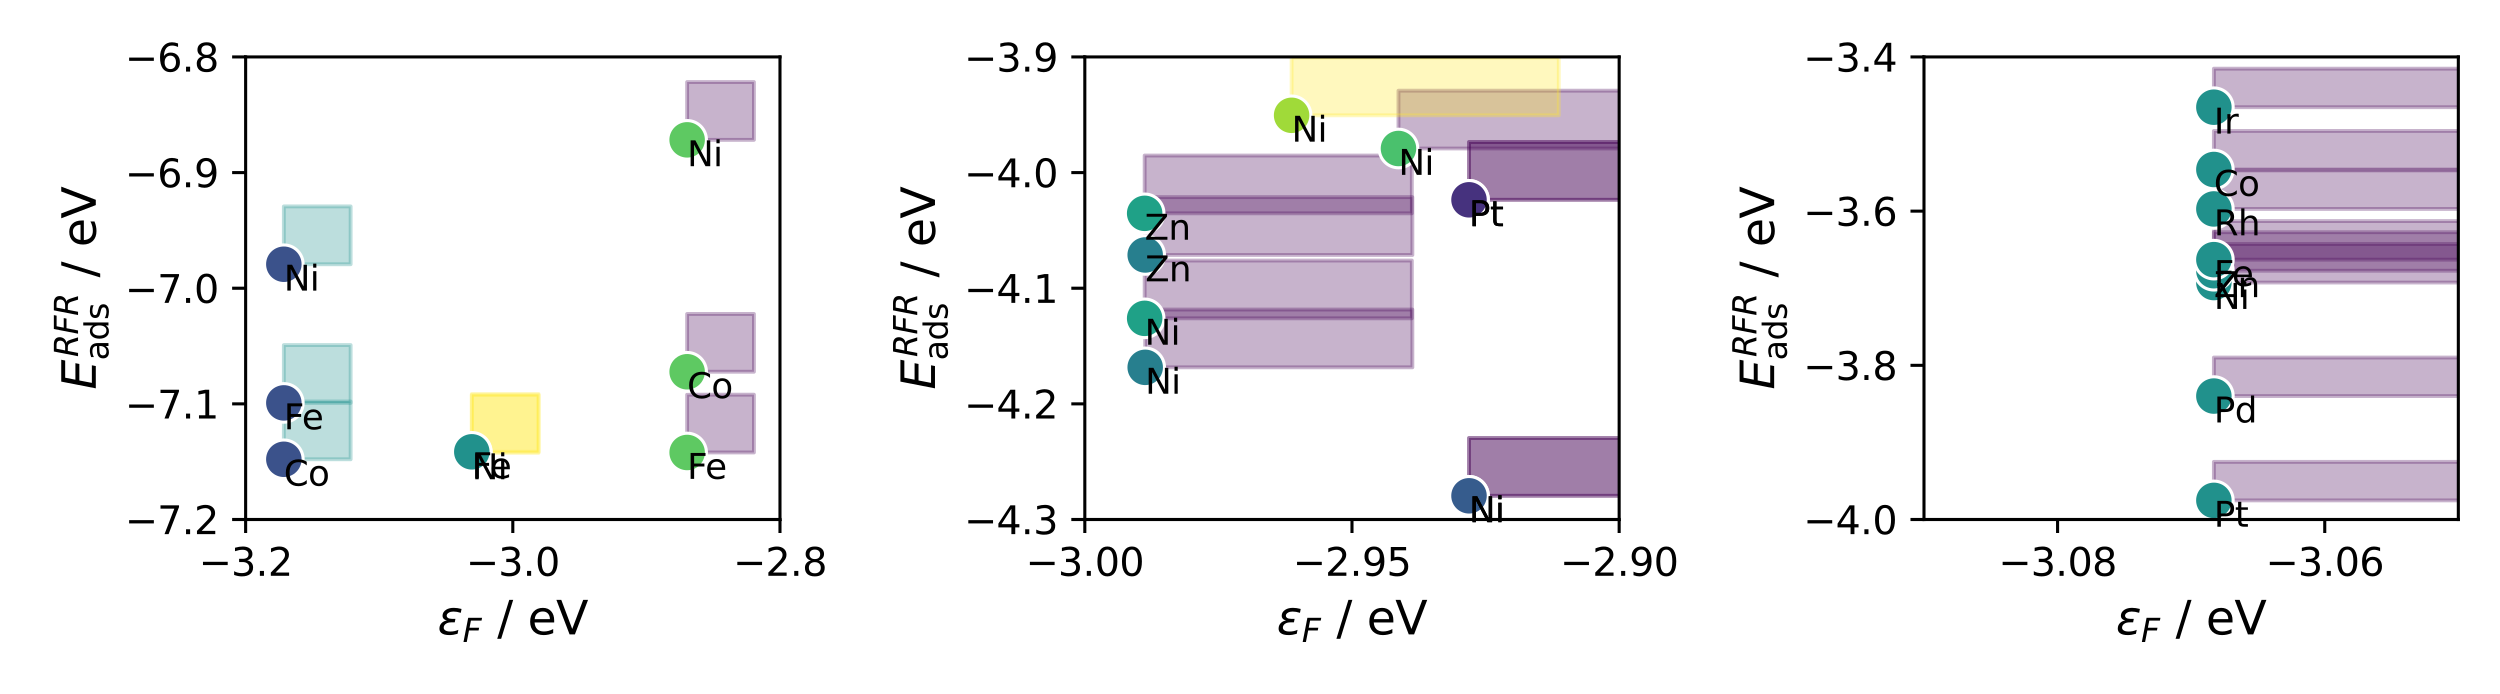 <?xml version="1.0" encoding="utf-8" standalone="no"?>
<!DOCTYPE svg PUBLIC "-//W3C//DTD SVG 1.1//EN"
  "http://www.w3.org/Graphics/SVG/1.1/DTD/svg11.dtd">
<svg xmlns:xlink="http://www.w3.org/1999/xlink" width="648pt" height="180pt" viewBox="0 0 648 180" xmlns="http://www.w3.org/2000/svg" version="1.1">
 <defs>
  <style type="text/css">*{stroke-linejoin: round; stroke-linecap: butt}</style>
 </defs>
 <g id="figure_1">
  <g id="patch_1">
   <path d="M 0 180 
L 648 180 
L 648 0 
L 0 0 
z
" style="fill: #ffffff"/>
  </g>
  <g id="axes_1">
   <g id="patch_2">
    <path d="M 63.668 134.656 
L 202.17 134.656 
L 202.17 14.76 
L 63.668 14.76 
z
" style="fill: #ffffff"/>
   </g>
   <g id="patch_3">
    <path d="M 73.571 119.048 
L 90.884 119.048 
L 90.884 104.061 
L 73.571 104.061 
z
" clip-path="url(#pe211f884f4)" style="fill: #21918c; opacity: 0.3; stroke: #21918c; stroke-linejoin: miter"/>
   </g>
   <g id="patch_4">
    <path d="M 122.289 117.391 
L 139.602 117.391 
L 139.602 102.404 
L 122.289 102.404 
z
" clip-path="url(#pe211f884f4)" style="fill: #fde725; opacity: 0.3; stroke: #fde725; stroke-linejoin: miter"/>
   </g>
   <g id="patch_5">
    <path d="M 178.105 117.285 
L 195.418 117.285 
L 195.418 102.298 
L 178.105 102.298 
z
" clip-path="url(#pe211f884f4)" style="fill: #440154; opacity: 0.3; stroke: #440154; stroke-linejoin: miter"/>
   </g>
   <g id="patch_6">
    <path d="M 122.289 117.112 
L 139.602 117.112 
L 139.602 102.125 
L 122.289 102.125 
z
" clip-path="url(#pe211f884f4)" style="fill: #fde725; opacity: 0.3; stroke: #fde725; stroke-linejoin: miter"/>
   </g>
   <g id="patch_7">
    <path d="M 73.571 104.433 
L 90.884 104.433 
L 90.884 89.446 
L 73.571 89.446 
z
" clip-path="url(#pe211f884f4)" style="fill: #21918c; opacity: 0.3; stroke: #21918c; stroke-linejoin: miter"/>
   </g>
   <g id="patch_8">
    <path d="M 178.105 96.361 
L 195.418 96.361 
L 195.418 81.374 
L 178.105 81.374 
z
" clip-path="url(#pe211f884f4)" style="fill: #440154; opacity: 0.3; stroke: #440154; stroke-linejoin: miter"/>
   </g>
   <g id="patch_9">
    <path d="M 73.571 68.492 
L 90.884 68.492 
L 90.884 53.505 
L 73.571 53.505 
z
" clip-path="url(#pe211f884f4)" style="fill: #21918c; opacity: 0.3; stroke: #21918c; stroke-linejoin: miter"/>
   </g>
   <g id="patch_10">
    <path d="M 178.105 36.249 
L 195.418 36.249 
L 195.418 21.262 
L 178.105 21.262 
z
" clip-path="url(#pe211f884f4)" style="fill: #440154; opacity: 0.3; stroke: #440154; stroke-linejoin: miter"/>
   </g>
   <g id="PathCollection_1">
    <defs>
     <path id="C0_0_ed23c4b788" d="M 0 5 
C 1.326 5 2.598 4.473 3.536 3.536 
C 4.473 2.598 5 1.326 5 -0 
C 5 -1.326 4.473 -2.598 3.536 -3.536 
C 2.598 -4.473 1.326 -5 0 -5 
C -1.326 -5 -2.598 -4.473 -3.536 -3.536 
C -4.473 -2.598 -5 -1.326 -5 0 
C -5 1.326 -4.473 2.598 -3.536 3.536 
C -2.598 4.473 -1.326 5 0 5 
z
"/>
    </defs>
    <g clip-path="url(#pe211f884f4)">
     <use xlink:href="#C0_0_ed23c4b788" x="73.571" y="119.048" style="fill: #3b528b; stroke: #ffffff; stroke-width: 0.8"/>
    </g>
    <g clip-path="url(#pe211f884f4)">
     <use xlink:href="#C0_0_ed23c4b788" x="122.289" y="117.391" style="fill: #21918c; stroke: #ffffff; stroke-width: 0.8"/>
    </g>
    <g clip-path="url(#pe211f884f4)">
     <use xlink:href="#C0_0_ed23c4b788" x="178.105" y="117.285" style="fill: #5ec962; stroke: #ffffff; stroke-width: 0.8"/>
    </g>
    <g clip-path="url(#pe211f884f4)">
     <use xlink:href="#C0_0_ed23c4b788" x="122.289" y="117.112" style="fill: #21918c; stroke: #ffffff; stroke-width: 0.8"/>
    </g>
    <g clip-path="url(#pe211f884f4)">
     <use xlink:href="#C0_0_ed23c4b788" x="73.571" y="104.433" style="fill: #3b528b; stroke: #ffffff; stroke-width: 0.8"/>
    </g>
    <g clip-path="url(#pe211f884f4)">
     <use xlink:href="#C0_0_ed23c4b788" x="178.105" y="96.361" style="fill: #5ec962; stroke: #ffffff; stroke-width: 0.8"/>
    </g>
    <g clip-path="url(#pe211f884f4)">
     <use xlink:href="#C0_0_ed23c4b788" x="73.571" y="68.492" style="fill: #3b528b; stroke: #ffffff; stroke-width: 0.8"/>
    </g>
    <g clip-path="url(#pe211f884f4)">
     <use xlink:href="#C0_0_ed23c4b788" x="178.105" y="36.249" style="fill: #5ec962; stroke: #ffffff; stroke-width: 0.8"/>
    </g>
   </g>
   <g id="matplotlib.axis_1">
    <g id="xtick_1">
     <g id="line2d_1">
      <defs>
       <path id="mb1959a54a0" d="M 0 0 
L 0 3.5 
" style="stroke: #000000; stroke-width: 0.8"/>
      </defs>
      <g>
       <use xlink:href="#mb1959a54a0" x="63.668" y="134.656" style="stroke: #000000; stroke-width: 0.8"/>
      </g>
     </g>
     <g id="text_1">
      <!-- −3.2 -->
      <g transform="translate(51.527 149.254) scale(0.1 -0.1)">
       <defs>
        <path id="DejaVuSans-2212" d="M 678 2272 
L 4684 2272 
L 4684 1741 
L 678 1741 
L 678 2272 
z
" transform="scale(0.016)"/>
        <path id="DejaVuSans-33" d="M 2597 2516 
Q 3050 2419 3304 2112 
Q 3559 1806 3559 1356 
Q 3559 666 3084 287 
Q 2609 -91 1734 -91 
Q 1441 -91 1130 -33 
Q 819 25 488 141 
L 488 750 
Q 750 597 1062 519 
Q 1375 441 1716 441 
Q 2309 441 2620 675 
Q 2931 909 2931 1356 
Q 2931 1769 2642 2001 
Q 2353 2234 1838 2234 
L 1294 2234 
L 1294 2753 
L 1863 2753 
Q 2328 2753 2575 2939 
Q 2822 3125 2822 3475 
Q 2822 3834 2567 4026 
Q 2313 4219 1838 4219 
Q 1578 4219 1281 4162 
Q 984 4106 628 3988 
L 628 4550 
Q 988 4650 1302 4700 
Q 1616 4750 1894 4750 
Q 2613 4750 3031 4423 
Q 3450 4097 3450 3541 
Q 3450 3153 3228 2886 
Q 3006 2619 2597 2516 
z
" transform="scale(0.016)"/>
        <path id="DejaVuSans-2e" d="M 684 794 
L 1344 794 
L 1344 0 
L 684 0 
L 684 794 
z
" transform="scale(0.016)"/>
        <path id="DejaVuSans-32" d="M 1228 531 
L 3431 531 
L 3431 0 
L 469 0 
L 469 531 
Q 828 903 1448 1529 
Q 2069 2156 2228 2338 
Q 2531 2678 2651 2914 
Q 2772 3150 2772 3378 
Q 2772 3750 2511 3984 
Q 2250 4219 1831 4219 
Q 1534 4219 1204 4116 
Q 875 4013 500 3803 
L 500 4441 
Q 881 4594 1212 4672 
Q 1544 4750 1819 4750 
Q 2544 4750 2975 4387 
Q 3406 4025 3406 3419 
Q 3406 3131 3298 2873 
Q 3191 2616 2906 2266 
Q 2828 2175 2409 1742 
Q 1991 1309 1228 531 
z
" transform="scale(0.016)"/>
       </defs>
       <use xlink:href="#DejaVuSans-2212"/>
       <use xlink:href="#DejaVuSans-33" x="83.789"/>
       <use xlink:href="#DejaVuSans-2e" x="147.412"/>
       <use xlink:href="#DejaVuSans-32" x="179.199"/>
      </g>
     </g>
    </g>
    <g id="xtick_2">
     <g id="line2d_2">
      <g>
       <use xlink:href="#mb1959a54a0" x="132.919" y="134.656" style="stroke: #000000; stroke-width: 0.8"/>
      </g>
     </g>
     <g id="text_2">
      <!-- −3.0 -->
      <g transform="translate(120.778 149.254) scale(0.1 -0.1)">
       <defs>
        <path id="DejaVuSans-30" d="M 2034 4250 
Q 1547 4250 1301 3770 
Q 1056 3291 1056 2328 
Q 1056 1369 1301 889 
Q 1547 409 2034 409 
Q 2525 409 2770 889 
Q 3016 1369 3016 2328 
Q 3016 3291 2770 3770 
Q 2525 4250 2034 4250 
z
M 2034 4750 
Q 2819 4750 3233 4129 
Q 3647 3509 3647 2328 
Q 3647 1150 3233 529 
Q 2819 -91 2034 -91 
Q 1250 -91 836 529 
Q 422 1150 422 2328 
Q 422 3509 836 4129 
Q 1250 4750 2034 4750 
z
" transform="scale(0.016)"/>
       </defs>
       <use xlink:href="#DejaVuSans-2212"/>
       <use xlink:href="#DejaVuSans-33" x="83.789"/>
       <use xlink:href="#DejaVuSans-2e" x="147.412"/>
       <use xlink:href="#DejaVuSans-30" x="179.199"/>
      </g>
     </g>
    </g>
    <g id="xtick_3">
     <g id="line2d_3">
      <g>
       <use xlink:href="#mb1959a54a0" x="202.17" y="134.656" style="stroke: #000000; stroke-width: 0.8"/>
      </g>
     </g>
     <g id="text_3">
      <!-- −2.8 -->
      <g transform="translate(190.029 149.254) scale(0.1 -0.1)">
       <defs>
        <path id="DejaVuSans-38" d="M 2034 2216 
Q 1584 2216 1326 1975 
Q 1069 1734 1069 1313 
Q 1069 891 1326 650 
Q 1584 409 2034 409 
Q 2484 409 2743 651 
Q 3003 894 3003 1313 
Q 3003 1734 2745 1975 
Q 2488 2216 2034 2216 
z
M 1403 2484 
Q 997 2584 770 2862 
Q 544 3141 544 3541 
Q 544 4100 942 4425 
Q 1341 4750 2034 4750 
Q 2731 4750 3128 4425 
Q 3525 4100 3525 3541 
Q 3525 3141 3298 2862 
Q 3072 2584 2669 2484 
Q 3125 2378 3379 2068 
Q 3634 1759 3634 1313 
Q 3634 634 3220 271 
Q 2806 -91 2034 -91 
Q 1263 -91 848 271 
Q 434 634 434 1313 
Q 434 1759 690 2068 
Q 947 2378 1403 2484 
z
M 1172 3481 
Q 1172 3119 1398 2916 
Q 1625 2713 2034 2713 
Q 2441 2713 2670 2916 
Q 2900 3119 2900 3481 
Q 2900 3844 2670 4047 
Q 2441 4250 2034 4250 
Q 1625 4250 1398 4047 
Q 1172 3844 1172 3481 
z
" transform="scale(0.016)"/>
       </defs>
       <use xlink:href="#DejaVuSans-2212"/>
       <use xlink:href="#DejaVuSans-32" x="83.789"/>
       <use xlink:href="#DejaVuSans-2e" x="147.412"/>
       <use xlink:href="#DejaVuSans-38" x="179.199"/>
      </g>
     </g>
    </g>
    <g id="text_4">
     <!-- $\varepsilon_F$ / eV -->
     <g transform="translate(113.419 164.452) scale(0.12 -0.12)">
      <defs>
       <path id="DejaVuSans-Oblique-3b5" d="M 1263 1888 
Q 925 1963 778 2166 
Q 669 2309 669 2503 
Q 669 3034 1175 3344 
Q 1575 3588 2188 3588 
Q 2425 3588 2684 3550 
Q 2944 3513 3234 3438 
L 3134 2916 
Q 2847 3006 2606 3047 
Q 2359 3088 2138 3088 
Q 1766 3088 1522 2944 
Q 1228 2772 1228 2522 
Q 1228 2356 1381 2241 
Q 1563 2103 1925 2103 
L 2409 2103 
L 2319 1628 
L 1856 1628 
Q 1425 1628 1172 1469 
Q 828 1253 828 916 
Q 828 703 1013 563 
Q 1244 388 1716 388 
Q 2006 388 2284 444 
Q 2563 503 2806 619 
L 2700 84 
Q 2403 -3 2131 -47 
Q 1859 -91 1609 -91 
Q 866 -91 516 194 
Q 250 413 250 781 
Q 250 1278 600 1584 
Q 859 1813 1263 1888 
z
" transform="scale(0.016)"/>
       <path id="DejaVuSans-Oblique-46" d="M 1081 4666 
L 3756 4666 
L 3653 4134 
L 1606 4134 
L 1338 2759 
L 3188 2759 
L 3084 2228 
L 1234 2228 
L 800 0 
L 172 0 
L 1081 4666 
z
" transform="scale(0.016)"/>
       <path id="DejaVuSans-20" transform="scale(0.016)"/>
       <path id="DejaVuSans-2f" d="M 1625 4666 
L 2156 4666 
L 531 -594 
L 0 -594 
L 1625 4666 
z
" transform="scale(0.016)"/>
       <path id="DejaVuSans-65" d="M 3597 1894 
L 3597 1613 
L 953 1613 
Q 991 1019 1311 708 
Q 1631 397 2203 397 
Q 2534 397 2845 478 
Q 3156 559 3463 722 
L 3463 178 
Q 3153 47 2828 -22 
Q 2503 -91 2169 -91 
Q 1331 -91 842 396 
Q 353 884 353 1716 
Q 353 2575 817 3079 
Q 1281 3584 2069 3584 
Q 2775 3584 3186 3129 
Q 3597 2675 3597 1894 
z
M 3022 2063 
Q 3016 2534 2758 2815 
Q 2500 3097 2075 3097 
Q 1594 3097 1305 2825 
Q 1016 2553 972 2059 
L 3022 2063 
z
" transform="scale(0.016)"/>
       <path id="DejaVuSans-56" d="M 1831 0 
L 50 4666 
L 709 4666 
L 2188 738 
L 3669 4666 
L 4325 4666 
L 2547 0 
L 1831 0 
z
" transform="scale(0.016)"/>
      </defs>
      <use xlink:href="#DejaVuSans-Oblique-3b5" transform="translate(0 0.094)"/>
      <use xlink:href="#DejaVuSans-Oblique-46" transform="translate(54.053 -16.312) scale(0.7)"/>
      <use xlink:href="#DejaVuSans-20" transform="translate(97.051 0.094)"/>
      <use xlink:href="#DejaVuSans-2f" transform="translate(128.838 0.094)"/>
      <use xlink:href="#DejaVuSans-20" transform="translate(162.529 0.094)"/>
      <use xlink:href="#DejaVuSans-65" transform="translate(194.316 0.094)"/>
      <use xlink:href="#DejaVuSans-56" transform="translate(255.84 0.094)"/>
     </g>
    </g>
   </g>
   <g id="matplotlib.axis_2">
    <g id="ytick_1">
     <g id="line2d_4">
      <defs>
       <path id="mafc00d7efb" d="M 0 0 
L -3.5 0 
" style="stroke: #000000; stroke-width: 0.8"/>
      </defs>
      <g>
       <use xlink:href="#mafc00d7efb" x="63.668" y="134.656" style="stroke: #000000; stroke-width: 0.8"/>
      </g>
     </g>
     <g id="text_5">
      <!-- −7.2 -->
      <g transform="translate(32.385 138.455) scale(0.1 -0.1)">
       <defs>
        <path id="DejaVuSans-37" d="M 525 4666 
L 3525 4666 
L 3525 4397 
L 1831 0 
L 1172 0 
L 2766 4134 
L 525 4134 
L 525 4666 
z
" transform="scale(0.016)"/>
       </defs>
       <use xlink:href="#DejaVuSans-2212"/>
       <use xlink:href="#DejaVuSans-37" x="83.789"/>
       <use xlink:href="#DejaVuSans-2e" x="147.412"/>
       <use xlink:href="#DejaVuSans-32" x="179.199"/>
      </g>
     </g>
    </g>
    <g id="ytick_2">
     <g id="line2d_5">
      <g>
       <use xlink:href="#mafc00d7efb" x="63.668" y="104.682" style="stroke: #000000; stroke-width: 0.8"/>
      </g>
     </g>
     <g id="text_6">
      <!-- −7.1 -->
      <g transform="translate(32.385 108.481) scale(0.1 -0.1)">
       <defs>
        <path id="DejaVuSans-31" d="M 794 531 
L 1825 531 
L 1825 4091 
L 703 3866 
L 703 4441 
L 1819 4666 
L 2450 4666 
L 2450 531 
L 3481 531 
L 3481 0 
L 794 0 
L 794 531 
z
" transform="scale(0.016)"/>
       </defs>
       <use xlink:href="#DejaVuSans-2212"/>
       <use xlink:href="#DejaVuSans-37" x="83.789"/>
       <use xlink:href="#DejaVuSans-2e" x="147.412"/>
       <use xlink:href="#DejaVuSans-31" x="179.199"/>
      </g>
     </g>
    </g>
    <g id="ytick_3">
     <g id="line2d_6">
      <g>
       <use xlink:href="#mafc00d7efb" x="63.668" y="74.708" style="stroke: #000000; stroke-width: 0.8"/>
      </g>
     </g>
     <g id="text_7">
      <!-- −7.0 -->
      <g transform="translate(32.385 78.507) scale(0.1 -0.1)">
       <use xlink:href="#DejaVuSans-2212"/>
       <use xlink:href="#DejaVuSans-37" x="83.789"/>
       <use xlink:href="#DejaVuSans-2e" x="147.412"/>
       <use xlink:href="#DejaVuSans-30" x="179.199"/>
      </g>
     </g>
    </g>
    <g id="ytick_4">
     <g id="line2d_7">
      <g>
       <use xlink:href="#mafc00d7efb" x="63.668" y="44.734" style="stroke: #000000; stroke-width: 0.8"/>
      </g>
     </g>
     <g id="text_8">
      <!-- −6.9 -->
      <g transform="translate(32.385 48.533) scale(0.1 -0.1)">
       <defs>
        <path id="DejaVuSans-36" d="M 2113 2584 
Q 1688 2584 1439 2293 
Q 1191 2003 1191 1497 
Q 1191 994 1439 701 
Q 1688 409 2113 409 
Q 2538 409 2786 701 
Q 3034 994 3034 1497 
Q 3034 2003 2786 2293 
Q 2538 2584 2113 2584 
z
M 3366 4563 
L 3366 3988 
Q 3128 4100 2886 4159 
Q 2644 4219 2406 4219 
Q 1781 4219 1451 3797 
Q 1122 3375 1075 2522 
Q 1259 2794 1537 2939 
Q 1816 3084 2150 3084 
Q 2853 3084 3261 2657 
Q 3669 2231 3669 1497 
Q 3669 778 3244 343 
Q 2819 -91 2113 -91 
Q 1303 -91 875 529 
Q 447 1150 447 2328 
Q 447 3434 972 4092 
Q 1497 4750 2381 4750 
Q 2619 4750 2861 4703 
Q 3103 4656 3366 4563 
z
" transform="scale(0.016)"/>
        <path id="DejaVuSans-39" d="M 703 97 
L 703 672 
Q 941 559 1184 500 
Q 1428 441 1663 441 
Q 2288 441 2617 861 
Q 2947 1281 2994 2138 
Q 2813 1869 2534 1725 
Q 2256 1581 1919 1581 
Q 1219 1581 811 2004 
Q 403 2428 403 3163 
Q 403 3881 828 4315 
Q 1253 4750 1959 4750 
Q 2769 4750 3195 4129 
Q 3622 3509 3622 2328 
Q 3622 1225 3098 567 
Q 2575 -91 1691 -91 
Q 1453 -91 1209 -44 
Q 966 3 703 97 
z
M 1959 2075 
Q 2384 2075 2632 2365 
Q 2881 2656 2881 3163 
Q 2881 3666 2632 3958 
Q 2384 4250 1959 4250 
Q 1534 4250 1286 3958 
Q 1038 3666 1038 3163 
Q 1038 2656 1286 2365 
Q 1534 2075 1959 2075 
z
" transform="scale(0.016)"/>
       </defs>
       <use xlink:href="#DejaVuSans-2212"/>
       <use xlink:href="#DejaVuSans-36" x="83.789"/>
       <use xlink:href="#DejaVuSans-2e" x="147.412"/>
       <use xlink:href="#DejaVuSans-39" x="179.199"/>
      </g>
     </g>
    </g>
    <g id="ytick_5">
     <g id="line2d_8">
      <g>
       <use xlink:href="#mafc00d7efb" x="63.668" y="14.76" style="stroke: #000000; stroke-width: 0.8"/>
      </g>
     </g>
     <g id="text_9">
      <!-- −6.8 -->
      <g transform="translate(32.385 18.559) scale(0.1 -0.1)">
       <use xlink:href="#DejaVuSans-2212"/>
       <use xlink:href="#DejaVuSans-36" x="83.789"/>
       <use xlink:href="#DejaVuSans-2e" x="147.412"/>
       <use xlink:href="#DejaVuSans-38" x="179.199"/>
      </g>
     </g>
    </g>
    <g id="text_10">
     <!-- $E^{RFR}_{\mathrm{ads}}$ / eV -->
     <g transform="translate(24.905 100.988) rotate(-90) scale(0.12 -0.12)">
      <defs>
       <path id="DejaVuSans-Oblique-45" d="M 1081 4666 
L 4031 4666 
L 3928 4134 
L 1606 4134 
L 1338 2753 
L 3566 2753 
L 3463 2222 
L 1234 2222 
L 909 531 
L 3284 531 
L 3181 0 
L 172 0 
L 1081 4666 
z
" transform="scale(0.016)"/>
       <path id="DejaVuSans-Oblique-52" d="M 1613 4147 
L 1294 2491 
L 2106 2491 
Q 2584 2491 2879 2755 
Q 3175 3019 3175 3444 
Q 3175 3784 2976 3965 
Q 2778 4147 2406 4147 
L 1613 4147 
z
M 2772 2241 
Q 2972 2194 3105 2009 
Q 3238 1825 3413 1275 
L 3809 0 
L 3144 0 
L 2778 1197 
Q 2638 1659 2453 1815 
Q 2269 1972 1888 1972 
L 1191 1972 
L 806 0 
L 172 0 
L 1081 4666 
L 2503 4666 
Q 3150 4666 3495 4373 
Q 3841 4081 3841 3531 
Q 3841 3044 3547 2687 
Q 3253 2331 2772 2241 
z
" transform="scale(0.016)"/>
       <path id="DejaVuSans-61" d="M 2194 1759 
Q 1497 1759 1228 1600 
Q 959 1441 959 1056 
Q 959 750 1161 570 
Q 1363 391 1709 391 
Q 2188 391 2477 730 
Q 2766 1069 2766 1631 
L 2766 1759 
L 2194 1759 
z
M 3341 1997 
L 3341 0 
L 2766 0 
L 2766 531 
Q 2569 213 2275 61 
Q 1981 -91 1556 -91 
Q 1019 -91 701 211 
Q 384 513 384 1019 
Q 384 1609 779 1909 
Q 1175 2209 1959 2209 
L 2766 2209 
L 2766 2266 
Q 2766 2663 2505 2880 
Q 2244 3097 1772 3097 
Q 1472 3097 1187 3025 
Q 903 2953 641 2809 
L 641 3341 
Q 956 3463 1253 3523 
Q 1550 3584 1831 3584 
Q 2591 3584 2966 3190 
Q 3341 2797 3341 1997 
z
" transform="scale(0.016)"/>
       <path id="DejaVuSans-64" d="M 2906 2969 
L 2906 4863 
L 3481 4863 
L 3481 0 
L 2906 0 
L 2906 525 
Q 2725 213 2448 61 
Q 2172 -91 1784 -91 
Q 1150 -91 751 415 
Q 353 922 353 1747 
Q 353 2572 751 3078 
Q 1150 3584 1784 3584 
Q 2172 3584 2448 3432 
Q 2725 3281 2906 2969 
z
M 947 1747 
Q 947 1113 1208 752 
Q 1469 391 1925 391 
Q 2381 391 2643 752 
Q 2906 1113 2906 1747 
Q 2906 2381 2643 2742 
Q 2381 3103 1925 3103 
Q 1469 3103 1208 2742 
Q 947 2381 947 1747 
z
" transform="scale(0.016)"/>
       <path id="DejaVuSans-73" d="M 2834 3397 
L 2834 2853 
Q 2591 2978 2328 3040 
Q 2066 3103 1784 3103 
Q 1356 3103 1142 2972 
Q 928 2841 928 2578 
Q 928 2378 1081 2264 
Q 1234 2150 1697 2047 
L 1894 2003 
Q 2506 1872 2764 1633 
Q 3022 1394 3022 966 
Q 3022 478 2636 193 
Q 2250 -91 1575 -91 
Q 1294 -91 989 -36 
Q 684 19 347 128 
L 347 722 
Q 666 556 975 473 
Q 1284 391 1588 391 
Q 1994 391 2212 530 
Q 2431 669 2431 922 
Q 2431 1156 2273 1281 
Q 2116 1406 1581 1522 
L 1381 1569 
Q 847 1681 609 1914 
Q 372 2147 372 2553 
Q 372 3047 722 3315 
Q 1072 3584 1716 3584 
Q 2034 3584 2315 3537 
Q 2597 3491 2834 3397 
z
" transform="scale(0.016)"/>
      </defs>
      <use xlink:href="#DejaVuSans-Oblique-45" transform="translate(0 0.62)"/>
      <use xlink:href="#DejaVuSans-Oblique-52" transform="translate(70.2 38.966) scale(0.7)"/>
      <use xlink:href="#DejaVuSans-Oblique-46" transform="translate(118.838 38.966) scale(0.7)"/>
      <use xlink:href="#DejaVuSans-Oblique-52" transform="translate(159.102 38.966) scale(0.7)"/>
      <use xlink:href="#DejaVuSans-61" transform="translate(63.184 -26.723) scale(0.7)"/>
      <use xlink:href="#DejaVuSans-64" transform="translate(106.079 -26.723) scale(0.7)"/>
      <use xlink:href="#DejaVuSans-73" transform="translate(150.513 -26.723) scale(0.7)"/>
      <use xlink:href="#DejaVuSans-20" transform="translate(210.474 0.62)"/>
      <use xlink:href="#DejaVuSans-2f" transform="translate(242.261 0.62)"/>
      <use xlink:href="#DejaVuSans-20" transform="translate(275.952 0.62)"/>
      <use xlink:href="#DejaVuSans-65" transform="translate(307.739 0.62)"/>
      <use xlink:href="#DejaVuSans-56" transform="translate(369.263 0.62)"/>
     </g>
    </g>
   </g>
   <g id="patch_11">
    <path d="M 63.668 134.656 
L 63.668 14.76 
" style="fill: none; stroke: #000000; stroke-width: 0.8; stroke-linejoin: miter; stroke-linecap: square"/>
   </g>
   <g id="patch_12">
    <path d="M 202.17 134.656 
L 202.17 14.76 
" style="fill: none; stroke: #000000; stroke-width: 0.8; stroke-linejoin: miter; stroke-linecap: square"/>
   </g>
   <g id="patch_13">
    <path d="M 63.668 134.656 
L 202.17 134.656 
" style="fill: none; stroke: #000000; stroke-width: 0.8; stroke-linejoin: miter; stroke-linecap: square"/>
   </g>
   <g id="patch_14">
    <path d="M 63.668 14.76 
L 202.17 14.76 
" style="fill: none; stroke: #000000; stroke-width: 0.8; stroke-linejoin: miter; stroke-linecap: square"/>
   </g>
   <g id="text_11">
    <!-- Co -->
    <g transform="translate(73.571 125.887) scale(0.09 -0.09)">
     <defs>
      <path id="DejaVuSans-43" d="M 4122 4306 
L 4122 3641 
Q 3803 3938 3442 4084 
Q 3081 4231 2675 4231 
Q 1875 4231 1450 3742 
Q 1025 3253 1025 2328 
Q 1025 1406 1450 917 
Q 1875 428 2675 428 
Q 3081 428 3442 575 
Q 3803 722 4122 1019 
L 4122 359 
Q 3791 134 3420 21 
Q 3050 -91 2638 -91 
Q 1578 -91 968 557 
Q 359 1206 359 2328 
Q 359 3453 968 4101 
Q 1578 4750 2638 4750 
Q 3056 4750 3426 4639 
Q 3797 4528 4122 4306 
z
" transform="scale(0.016)"/>
      <path id="DejaVuSans-6f" d="M 1959 3097 
Q 1497 3097 1228 2736 
Q 959 2375 959 1747 
Q 959 1119 1226 758 
Q 1494 397 1959 397 
Q 2419 397 2687 759 
Q 2956 1122 2956 1747 
Q 2956 2369 2687 2733 
Q 2419 3097 1959 3097 
z
M 1959 3584 
Q 2709 3584 3137 3096 
Q 3566 2609 3566 1747 
Q 3566 888 3137 398 
Q 2709 -91 1959 -91 
Q 1206 -91 779 398 
Q 353 888 353 1747 
Q 353 2609 779 3096 
Q 1206 3584 1959 3584 
z
" transform="scale(0.016)"/>
     </defs>
     <use xlink:href="#DejaVuSans-43"/>
     <use xlink:href="#DejaVuSans-6f" x="69.824"/>
    </g>
   </g>
   <g id="text_12">
    <!-- Ni -->
    <g transform="translate(122.289 124.229) scale(0.09 -0.09)">
     <defs>
      <path id="DejaVuSans-4e" d="M 628 4666 
L 1478 4666 
L 3547 763 
L 3547 4666 
L 4159 4666 
L 4159 0 
L 3309 0 
L 1241 3903 
L 1241 0 
L 628 0 
L 628 4666 
z
" transform="scale(0.016)"/>
      <path id="DejaVuSans-69" d="M 603 3500 
L 1178 3500 
L 1178 0 
L 603 0 
L 603 3500 
z
M 603 4863 
L 1178 4863 
L 1178 4134 
L 603 4134 
L 603 4863 
z
" transform="scale(0.016)"/>
     </defs>
     <use xlink:href="#DejaVuSans-4e"/>
     <use xlink:href="#DejaVuSans-69" x="74.805"/>
    </g>
   </g>
   <g id="text_13">
    <!-- Fe -->
    <g transform="translate(178.105 124.124) scale(0.09 -0.09)">
     <defs>
      <path id="DejaVuSans-46" d="M 628 4666 
L 3309 4666 
L 3309 4134 
L 1259 4134 
L 1259 2759 
L 3109 2759 
L 3109 2228 
L 1259 2228 
L 1259 0 
L 628 0 
L 628 4666 
z
" transform="scale(0.016)"/>
     </defs>
     <use xlink:href="#DejaVuSans-46"/>
     <use xlink:href="#DejaVuSans-65" x="52.02"/>
    </g>
   </g>
   <g id="text_14">
    <!-- Fe -->
    <g transform="translate(122.289 123.95) scale(0.09 -0.09)">
     <use xlink:href="#DejaVuSans-46"/>
     <use xlink:href="#DejaVuSans-65" x="52.02"/>
    </g>
   </g>
   <g id="text_15">
    <!-- Fe -->
    <g transform="translate(73.571 111.272) scale(0.09 -0.09)">
     <use xlink:href="#DejaVuSans-46"/>
     <use xlink:href="#DejaVuSans-65" x="52.02"/>
    </g>
   </g>
   <g id="text_16">
    <!-- Co -->
    <g transform="translate(178.105 103.2) scale(0.09 -0.09)">
     <use xlink:href="#DejaVuSans-43"/>
     <use xlink:href="#DejaVuSans-6f" x="69.824"/>
    </g>
   </g>
   <g id="text_17">
    <!-- Ni -->
    <g transform="translate(73.571 75.331) scale(0.09 -0.09)">
     <use xlink:href="#DejaVuSans-4e"/>
     <use xlink:href="#DejaVuSans-69" x="74.805"/>
    </g>
   </g>
   <g id="text_18">
    <!-- Ni -->
    <g transform="translate(178.105 43.087) scale(0.09 -0.09)">
     <use xlink:href="#DejaVuSans-4e"/>
     <use xlink:href="#DejaVuSans-69" x="74.805"/>
    </g>
   </g>
  </g>
  <g id="axes_2">
   <g id="patch_15">
    <path d="M 281.183 134.656 
L 419.685 134.656 
L 419.685 14.76 
L 281.183 14.76 
z
" style="fill: #ffffff"/>
   </g>
   <g id="patch_16">
    <path d="M 380.766 128.514 
L 450.017 128.514 
L 450.017 113.527 
L 380.766 113.527 
z
" clip-path="url(#pe81409b290)" style="fill: #440154; opacity: 0.3; stroke: #440154; stroke-linejoin: miter"/>
   </g>
   <g id="patch_17">
    <path d="M 380.766 128.514 
L 450.017 128.514 
L 450.017 113.527 
L 380.766 113.527 
z
" clip-path="url(#pe81409b290)" style="fill: #440154; opacity: 0.3; stroke: #440154; stroke-linejoin: miter"/>
   </g>
   <g id="patch_18">
    <path d="M 296.834 95.216 
L 366.085 95.216 
L 366.085 80.229 
L 296.834 80.229 
z
" clip-path="url(#pe81409b290)" style="fill: #440154; opacity: 0.3; stroke: #440154; stroke-linejoin: miter"/>
   </g>
   <g id="patch_19">
    <path d="M 296.695 82.515 
L 365.946 82.515 
L 365.946 67.528 
L 296.695 67.528 
z
" clip-path="url(#pe81409b290)" style="fill: #440154; opacity: 0.3; stroke: #440154; stroke-linejoin: miter"/>
   </g>
   <g id="patch_20">
    <path d="M 296.834 66.087 
L 366.085 66.087 
L 366.085 51.1 
L 296.834 51.1 
z
" clip-path="url(#pe81409b290)" style="fill: #440154; opacity: 0.3; stroke: #440154; stroke-linejoin: miter"/>
   </g>
   <g id="patch_21">
    <path d="M 296.695 55.297 
L 365.946 55.297 
L 365.946 40.31 
L 296.695 40.31 
z
" clip-path="url(#pe81409b290)" style="fill: #440154; opacity: 0.3; stroke: #440154; stroke-linejoin: miter"/>
   </g>
   <g id="patch_22">
    <path d="M 380.766 51.792 
L 450.017 51.792 
L 450.017 36.805 
L 380.766 36.805 
z
" clip-path="url(#pe81409b290)" style="fill: #440154; opacity: 0.3; stroke: #440154; stroke-linejoin: miter"/>
   </g>
   <g id="patch_23">
    <path d="M 380.766 51.792 
L 450.017 51.792 
L 450.017 36.805 
L 380.766 36.805 
z
" clip-path="url(#pe81409b290)" style="fill: #440154; opacity: 0.3; stroke: #440154; stroke-linejoin: miter"/>
   </g>
   <g id="patch_24">
    <path d="M 362.484 38.491 
L 431.735 38.491 
L 431.735 23.504 
L 362.484 23.504 
z
" clip-path="url(#pe81409b290)" style="fill: #440154; opacity: 0.3; stroke: #440154; stroke-linejoin: miter"/>
   </g>
   <g id="patch_25">
    <path d="M 334.783 29.889 
L 404.034 29.889 
L 404.034 14.902 
L 334.783 14.902 
z
" clip-path="url(#pe81409b290)" style="fill: #fde725; opacity: 0.3; stroke: #fde725; stroke-linejoin: miter"/>
   </g>
   <g id="PathCollection_2">
    <defs>
     <path id="C1_0_43b6a66933" d="M 0 5 
C 1.326 5 2.598 4.473 3.536 3.536 
C 4.473 2.598 5 1.326 5 -0 
C 5 -1.326 4.473 -2.598 3.536 -3.536 
C 2.598 -4.473 1.326 -5 0 -5 
C -1.326 -5 -2.598 -4.473 -3.536 -3.536 
C -4.473 -2.598 -5 -1.326 -5 0 
C -5 1.326 -4.473 2.598 -3.536 3.536 
C -2.598 4.473 -1.326 5 0 5 
z
"/>
    </defs>
    <g clip-path="url(#pe81409b290)">
     <use xlink:href="#C1_0_43b6a66933" x="380.766" y="128.514" style="fill: #46327e; stroke: #ffffff; stroke-width: 0.8"/>
    </g>
    <g clip-path="url(#pe81409b290)">
     <use xlink:href="#C1_0_43b6a66933" x="380.766" y="128.514" style="fill: #365c8d; stroke: #ffffff; stroke-width: 0.8"/>
    </g>
    <g clip-path="url(#pe81409b290)">
     <use xlink:href="#C1_0_43b6a66933" x="296.834" y="95.216" style="fill: #277f8e; stroke: #ffffff; stroke-width: 0.8"/>
    </g>
    <g clip-path="url(#pe81409b290)">
     <use xlink:href="#C1_0_43b6a66933" x="296.695" y="82.515" style="fill: #1fa187; stroke: #ffffff; stroke-width: 0.8"/>
    </g>
    <g clip-path="url(#pe81409b290)">
     <use xlink:href="#C1_0_43b6a66933" x="296.834" y="66.087" style="fill: #277f8e; stroke: #ffffff; stroke-width: 0.8"/>
    </g>
    <g clip-path="url(#pe81409b290)">
     <use xlink:href="#C1_0_43b6a66933" x="296.695" y="55.297" style="fill: #1fa187; stroke: #ffffff; stroke-width: 0.8"/>
    </g>
    <g clip-path="url(#pe81409b290)">
     <use xlink:href="#C1_0_43b6a66933" x="380.766" y="51.792" style="fill: #365c8d; stroke: #ffffff; stroke-width: 0.8"/>
    </g>
    <g clip-path="url(#pe81409b290)">
     <use xlink:href="#C1_0_43b6a66933" x="380.766" y="51.792" style="fill: #46327e; stroke: #ffffff; stroke-width: 0.8"/>
    </g>
    <g clip-path="url(#pe81409b290)">
     <use xlink:href="#C1_0_43b6a66933" x="362.484" y="38.491" style="fill: #4ac16d; stroke: #ffffff; stroke-width: 0.8"/>
    </g>
    <g clip-path="url(#pe81409b290)">
     <use xlink:href="#C1_0_43b6a66933" x="334.783" y="29.889" style="fill: #a0da39; stroke: #ffffff; stroke-width: 0.8"/>
    </g>
   </g>
   <g id="matplotlib.axis_3">
    <g id="xtick_4">
     <g id="line2d_9">
      <g>
       <use xlink:href="#mb1959a54a0" x="281.183" y="134.656" style="stroke: #000000; stroke-width: 0.8"/>
      </g>
     </g>
     <g id="text_19">
      <!-- −3.00 -->
      <g transform="translate(265.86 149.254) scale(0.1 -0.1)">
       <use xlink:href="#DejaVuSans-2212"/>
       <use xlink:href="#DejaVuSans-33" x="83.789"/>
       <use xlink:href="#DejaVuSans-2e" x="147.412"/>
       <use xlink:href="#DejaVuSans-30" x="179.199"/>
       <use xlink:href="#DejaVuSans-30" x="242.822"/>
      </g>
     </g>
    </g>
    <g id="xtick_5">
     <g id="line2d_10">
      <g>
       <use xlink:href="#mb1959a54a0" x="350.434" y="134.656" style="stroke: #000000; stroke-width: 0.8"/>
      </g>
     </g>
     <g id="text_20">
      <!-- −2.95 -->
      <g transform="translate(335.111 149.254) scale(0.1 -0.1)">
       <defs>
        <path id="DejaVuSans-35" d="M 691 4666 
L 3169 4666 
L 3169 4134 
L 1269 4134 
L 1269 2991 
Q 1406 3038 1543 3061 
Q 1681 3084 1819 3084 
Q 2600 3084 3056 2656 
Q 3513 2228 3513 1497 
Q 3513 744 3044 326 
Q 2575 -91 1722 -91 
Q 1428 -91 1123 -41 
Q 819 9 494 109 
L 494 744 
Q 775 591 1075 516 
Q 1375 441 1709 441 
Q 2250 441 2565 725 
Q 2881 1009 2881 1497 
Q 2881 1984 2565 2268 
Q 2250 2553 1709 2553 
Q 1456 2553 1204 2497 
Q 953 2441 691 2322 
L 691 4666 
z
" transform="scale(0.016)"/>
       </defs>
       <use xlink:href="#DejaVuSans-2212"/>
       <use xlink:href="#DejaVuSans-32" x="83.789"/>
       <use xlink:href="#DejaVuSans-2e" x="147.412"/>
       <use xlink:href="#DejaVuSans-39" x="179.199"/>
       <use xlink:href="#DejaVuSans-35" x="242.822"/>
      </g>
     </g>
    </g>
    <g id="xtick_6">
     <g id="line2d_11">
      <g>
       <use xlink:href="#mb1959a54a0" x="419.685" y="134.656" style="stroke: #000000; stroke-width: 0.8"/>
      </g>
     </g>
     <g id="text_21">
      <!-- −2.90 -->
      <g transform="translate(404.362 149.254) scale(0.1 -0.1)">
       <use xlink:href="#DejaVuSans-2212"/>
       <use xlink:href="#DejaVuSans-32" x="83.789"/>
       <use xlink:href="#DejaVuSans-2e" x="147.412"/>
       <use xlink:href="#DejaVuSans-39" x="179.199"/>
       <use xlink:href="#DejaVuSans-30" x="242.822"/>
      </g>
     </g>
    </g>
    <g id="text_22">
     <!-- $\varepsilon_F$ / eV -->
     <g transform="translate(330.934 164.452) scale(0.12 -0.12)">
      <use xlink:href="#DejaVuSans-Oblique-3b5" transform="translate(0 0.094)"/>
      <use xlink:href="#DejaVuSans-Oblique-46" transform="translate(54.053 -16.312) scale(0.7)"/>
      <use xlink:href="#DejaVuSans-20" transform="translate(97.051 0.094)"/>
      <use xlink:href="#DejaVuSans-2f" transform="translate(128.838 0.094)"/>
      <use xlink:href="#DejaVuSans-20" transform="translate(162.529 0.094)"/>
      <use xlink:href="#DejaVuSans-65" transform="translate(194.316 0.094)"/>
      <use xlink:href="#DejaVuSans-56" transform="translate(255.84 0.094)"/>
     </g>
    </g>
   </g>
   <g id="matplotlib.axis_4">
    <g id="ytick_6">
     <g id="line2d_12">
      <g>
       <use xlink:href="#mafc00d7efb" x="281.183" y="134.656" style="stroke: #000000; stroke-width: 0.8"/>
      </g>
     </g>
     <g id="text_23">
      <!-- −4.3 -->
      <g transform="translate(249.9 138.455) scale(0.1 -0.1)">
       <defs>
        <path id="DejaVuSans-34" d="M 2419 4116 
L 825 1625 
L 2419 1625 
L 2419 4116 
z
M 2253 4666 
L 3047 4666 
L 3047 1625 
L 3713 1625 
L 3713 1100 
L 3047 1100 
L 3047 0 
L 2419 0 
L 2419 1100 
L 313 1100 
L 313 1709 
L 2253 4666 
z
" transform="scale(0.016)"/>
       </defs>
       <use xlink:href="#DejaVuSans-2212"/>
       <use xlink:href="#DejaVuSans-34" x="83.789"/>
       <use xlink:href="#DejaVuSans-2e" x="147.412"/>
       <use xlink:href="#DejaVuSans-33" x="179.199"/>
      </g>
     </g>
    </g>
    <g id="ytick_7">
     <g id="line2d_13">
      <g>
       <use xlink:href="#mafc00d7efb" x="281.183" y="104.682" style="stroke: #000000; stroke-width: 0.8"/>
      </g>
     </g>
     <g id="text_24">
      <!-- −4.2 -->
      <g transform="translate(249.9 108.481) scale(0.1 -0.1)">
       <use xlink:href="#DejaVuSans-2212"/>
       <use xlink:href="#DejaVuSans-34" x="83.789"/>
       <use xlink:href="#DejaVuSans-2e" x="147.412"/>
       <use xlink:href="#DejaVuSans-32" x="179.199"/>
      </g>
     </g>
    </g>
    <g id="ytick_8">
     <g id="line2d_14">
      <g>
       <use xlink:href="#mafc00d7efb" x="281.183" y="74.708" style="stroke: #000000; stroke-width: 0.8"/>
      </g>
     </g>
     <g id="text_25">
      <!-- −4.1 -->
      <g transform="translate(249.9 78.507) scale(0.1 -0.1)">
       <use xlink:href="#DejaVuSans-2212"/>
       <use xlink:href="#DejaVuSans-34" x="83.789"/>
       <use xlink:href="#DejaVuSans-2e" x="147.412"/>
       <use xlink:href="#DejaVuSans-31" x="179.199"/>
      </g>
     </g>
    </g>
    <g id="ytick_9">
     <g id="line2d_15">
      <g>
       <use xlink:href="#mafc00d7efb" x="281.183" y="44.734" style="stroke: #000000; stroke-width: 0.8"/>
      </g>
     </g>
     <g id="text_26">
      <!-- −4.0 -->
      <g transform="translate(249.9 48.533) scale(0.1 -0.1)">
       <use xlink:href="#DejaVuSans-2212"/>
       <use xlink:href="#DejaVuSans-34" x="83.789"/>
       <use xlink:href="#DejaVuSans-2e" x="147.412"/>
       <use xlink:href="#DejaVuSans-30" x="179.199"/>
      </g>
     </g>
    </g>
    <g id="ytick_10">
     <g id="line2d_16">
      <g>
       <use xlink:href="#mafc00d7efb" x="281.183" y="14.76" style="stroke: #000000; stroke-width: 0.8"/>
      </g>
     </g>
     <g id="text_27">
      <!-- −3.9 -->
      <g transform="translate(249.9 18.559) scale(0.1 -0.1)">
       <use xlink:href="#DejaVuSans-2212"/>
       <use xlink:href="#DejaVuSans-33" x="83.789"/>
       <use xlink:href="#DejaVuSans-2e" x="147.412"/>
       <use xlink:href="#DejaVuSans-39" x="179.199"/>
      </g>
     </g>
    </g>
    <g id="text_28">
     <!-- $E^{RFR}_{\mathrm{ads}}$ / eV -->
     <g transform="translate(242.42 100.988) rotate(-90) scale(0.12 -0.12)">
      <use xlink:href="#DejaVuSans-Oblique-45" transform="translate(0 0.62)"/>
      <use xlink:href="#DejaVuSans-Oblique-52" transform="translate(70.2 38.966) scale(0.7)"/>
      <use xlink:href="#DejaVuSans-Oblique-46" transform="translate(118.838 38.966) scale(0.7)"/>
      <use xlink:href="#DejaVuSans-Oblique-52" transform="translate(159.102 38.966) scale(0.7)"/>
      <use xlink:href="#DejaVuSans-61" transform="translate(63.184 -26.723) scale(0.7)"/>
      <use xlink:href="#DejaVuSans-64" transform="translate(106.079 -26.723) scale(0.7)"/>
      <use xlink:href="#DejaVuSans-73" transform="translate(150.513 -26.723) scale(0.7)"/>
      <use xlink:href="#DejaVuSans-20" transform="translate(210.474 0.62)"/>
      <use xlink:href="#DejaVuSans-2f" transform="translate(242.261 0.62)"/>
      <use xlink:href="#DejaVuSans-20" transform="translate(275.952 0.62)"/>
      <use xlink:href="#DejaVuSans-65" transform="translate(307.739 0.62)"/>
      <use xlink:href="#DejaVuSans-56" transform="translate(369.263 0.62)"/>
     </g>
    </g>
   </g>
   <g id="patch_26">
    <path d="M 281.183 134.656 
L 281.183 14.76 
" style="fill: none; stroke: #000000; stroke-width: 0.8; stroke-linejoin: miter; stroke-linecap: square"/>
   </g>
   <g id="patch_27">
    <path d="M 419.685 134.656 
L 419.685 14.76 
" style="fill: none; stroke: #000000; stroke-width: 0.8; stroke-linejoin: miter; stroke-linecap: square"/>
   </g>
   <g id="patch_28">
    <path d="M 281.183 134.656 
L 419.685 134.656 
" style="fill: none; stroke: #000000; stroke-width: 0.8; stroke-linejoin: miter; stroke-linecap: square"/>
   </g>
   <g id="patch_29">
    <path d="M 281.183 14.76 
L 419.685 14.76 
" style="fill: none; stroke: #000000; stroke-width: 0.8; stroke-linejoin: miter; stroke-linecap: square"/>
   </g>
   <g id="text_29">
    <!-- Ni -->
    <g transform="translate(380.766 135.353) scale(0.09 -0.09)">
     <use xlink:href="#DejaVuSans-4e"/>
     <use xlink:href="#DejaVuSans-69" x="74.805"/>
    </g>
   </g>
   <g id="text_30">
    <!-- Ni -->
    <g transform="translate(380.766 135.353) scale(0.09 -0.09)">
     <use xlink:href="#DejaVuSans-4e"/>
     <use xlink:href="#DejaVuSans-69" x="74.805"/>
    </g>
   </g>
   <g id="text_31">
    <!-- Ni -->
    <g transform="translate(296.834 102.055) scale(0.09 -0.09)">
     <use xlink:href="#DejaVuSans-4e"/>
     <use xlink:href="#DejaVuSans-69" x="74.805"/>
    </g>
   </g>
   <g id="text_32">
    <!-- Ni -->
    <g transform="translate(296.695 89.354) scale(0.09 -0.09)">
     <use xlink:href="#DejaVuSans-4e"/>
     <use xlink:href="#DejaVuSans-69" x="74.805"/>
    </g>
   </g>
   <g id="text_33">
    <!-- Zn -->
    <g transform="translate(296.834 72.925) scale(0.09 -0.09)">
     <defs>
      <path id="DejaVuSans-5a" d="M 359 4666 
L 4025 4666 
L 4025 4184 
L 1075 531 
L 4097 531 
L 4097 0 
L 288 0 
L 288 481 
L 3238 4134 
L 359 4134 
L 359 4666 
z
" transform="scale(0.016)"/>
      <path id="DejaVuSans-6e" d="M 3513 2113 
L 3513 0 
L 2938 0 
L 2938 2094 
Q 2938 2591 2744 2837 
Q 2550 3084 2163 3084 
Q 1697 3084 1428 2787 
Q 1159 2491 1159 1978 
L 1159 0 
L 581 0 
L 581 3500 
L 1159 3500 
L 1159 2956 
Q 1366 3272 1645 3428 
Q 1925 3584 2291 3584 
Q 2894 3584 3203 3211 
Q 3513 2838 3513 2113 
z
" transform="scale(0.016)"/>
     </defs>
     <use xlink:href="#DejaVuSans-5a"/>
     <use xlink:href="#DejaVuSans-6e" x="68.506"/>
    </g>
   </g>
   <g id="text_34">
    <!-- Zn -->
    <g transform="translate(296.695 62.136) scale(0.09 -0.09)">
     <use xlink:href="#DejaVuSans-5a"/>
     <use xlink:href="#DejaVuSans-6e" x="68.506"/>
    </g>
   </g>
   <g id="text_35">
    <!-- Pt -->
    <g transform="translate(380.766 58.631) scale(0.09 -0.09)">
     <defs>
      <path id="DejaVuSans-50" d="M 1259 4147 
L 1259 2394 
L 2053 2394 
Q 2494 2394 2734 2622 
Q 2975 2850 2975 3272 
Q 2975 3691 2734 3919 
Q 2494 4147 2053 4147 
L 1259 4147 
z
M 628 4666 
L 2053 4666 
Q 2838 4666 3239 4311 
Q 3641 3956 3641 3272 
Q 3641 2581 3239 2228 
Q 2838 1875 2053 1875 
L 1259 1875 
L 1259 0 
L 628 0 
L 628 4666 
z
" transform="scale(0.016)"/>
      <path id="DejaVuSans-74" d="M 1172 4494 
L 1172 3500 
L 2356 3500 
L 2356 3053 
L 1172 3053 
L 1172 1153 
Q 1172 725 1289 603 
Q 1406 481 1766 481 
L 2356 481 
L 2356 0 
L 1766 0 
Q 1100 0 847 248 
Q 594 497 594 1153 
L 594 3053 
L 172 3053 
L 172 3500 
L 594 3500 
L 594 4494 
L 1172 4494 
z
" transform="scale(0.016)"/>
     </defs>
     <use xlink:href="#DejaVuSans-50"/>
     <use xlink:href="#DejaVuSans-74" x="60.303"/>
    </g>
   </g>
   <g id="text_36">
    <!-- Pt -->
    <g transform="translate(380.766 58.631) scale(0.09 -0.09)">
     <use xlink:href="#DejaVuSans-50"/>
     <use xlink:href="#DejaVuSans-74" x="60.303"/>
    </g>
   </g>
   <g id="text_37">
    <!-- Ni -->
    <g transform="translate(362.484 45.33) scale(0.09 -0.09)">
     <use xlink:href="#DejaVuSans-4e"/>
     <use xlink:href="#DejaVuSans-69" x="74.805"/>
    </g>
   </g>
   <g id="text_38">
    <!-- Ni -->
    <g transform="translate(334.783 36.728) scale(0.09 -0.09)">
     <use xlink:href="#DejaVuSans-4e"/>
     <use xlink:href="#DejaVuSans-69" x="74.805"/>
    </g>
   </g>
  </g>
  <g id="axes_3">
   <g id="patch_30">
    <path d="M 498.698 134.656 
L 637.2 134.656 
L 637.2 14.76 
L 498.698 14.76 
z
" style="fill: #ffffff"/>
   </g>
   <g id="patch_31">
    <path d="M 573.835 129.7 
L 746.963 129.7 
L 746.963 119.709 
L 573.835 119.709 
z
" clip-path="url(#p4318d69b31)" style="fill: #440154; opacity: 0.3; stroke: #440154; stroke-linejoin: miter"/>
   </g>
   <g id="patch_32">
    <path d="M 573.835 102.661 
L 746.963 102.661 
L 746.963 92.67 
L 573.835 92.67 
z
" clip-path="url(#p4318d69b31)" style="fill: #440154; opacity: 0.3; stroke: #440154; stroke-linejoin: miter"/>
   </g>
   <g id="patch_33">
    <path d="M 573.835 73.241 
L 746.963 73.241 
L 746.963 63.25 
L 573.835 63.25 
z
" clip-path="url(#p4318d69b31)" style="fill: #440154; opacity: 0.3; stroke: #440154; stroke-linejoin: miter"/>
   </g>
   <g id="patch_34">
    <path d="M 573.835 70.174 
L 746.963 70.174 
L 746.963 60.182 
L 573.835 60.182 
z
" clip-path="url(#p4318d69b31)" style="fill: #440154; opacity: 0.3; stroke: #440154; stroke-linejoin: miter"/>
   </g>
   <g id="patch_35">
    <path d="M 573.835 67.299 
L 746.963 67.299 
L 746.963 57.308 
L 573.835 57.308 
z
" clip-path="url(#p4318d69b31)" style="fill: #440154; opacity: 0.3; stroke: #440154; stroke-linejoin: miter"/>
   </g>
   <g id="patch_36">
    <path d="M 573.835 54.158 
L 746.963 54.158 
L 746.963 44.167 
L 573.835 44.167 
z
" clip-path="url(#p4318d69b31)" style="fill: #440154; opacity: 0.3; stroke: #440154; stroke-linejoin: miter"/>
   </g>
   <g id="patch_37">
    <path d="M 573.835 43.934 
L 746.963 43.934 
L 746.963 33.943 
L 573.835 33.943 
z
" clip-path="url(#p4318d69b31)" style="fill: #440154; opacity: 0.3; stroke: #440154; stroke-linejoin: miter"/>
   </g>
   <g id="patch_38">
    <path d="M 573.835 27.787 
L 746.963 27.787 
L 746.963 17.796 
L 573.835 17.796 
z
" clip-path="url(#p4318d69b31)" style="fill: #440154; opacity: 0.3; stroke: #440154; stroke-linejoin: miter"/>
   </g>
   <g id="PathCollection_3">
    <defs>
     <path id="C2_0_9377ecdc71" d="M 0 5 
C 1.326 5 2.598 4.473 3.536 3.536 
C 4.473 2.598 5 1.326 5 -0 
C 5 -1.326 4.473 -2.598 3.536 -3.536 
C 2.598 -4.473 1.326 -5 0 -5 
C -1.326 -5 -2.598 -4.473 -3.536 -3.536 
C -4.473 -2.598 -5 -1.326 -5 0 
C -5 1.326 -4.473 2.598 -3.536 3.536 
C -2.598 4.473 -1.326 5 0 5 
z
"/>
    </defs>
    <g clip-path="url(#p4318d69b31)">
     <use xlink:href="#C2_0_9377ecdc71" x="573.835" y="129.7" style="fill: #21918c; stroke: #ffffff; stroke-width: 0.8"/>
    </g>
    <g clip-path="url(#p4318d69b31)">
     <use xlink:href="#C2_0_9377ecdc71" x="573.835" y="102.661" style="fill: #21918c; stroke: #ffffff; stroke-width: 0.8"/>
    </g>
    <g clip-path="url(#p4318d69b31)">
     <use xlink:href="#C2_0_9377ecdc71" x="573.835" y="73.241" style="fill: #21918c; stroke: #ffffff; stroke-width: 0.8"/>
    </g>
    <g clip-path="url(#p4318d69b31)">
     <use xlink:href="#C2_0_9377ecdc71" x="573.835" y="70.174" style="fill: #21918c; stroke: #ffffff; stroke-width: 0.8"/>
    </g>
    <g clip-path="url(#p4318d69b31)">
     <use xlink:href="#C2_0_9377ecdc71" x="573.835" y="67.299" style="fill: #21918c; stroke: #ffffff; stroke-width: 0.8"/>
    </g>
    <g clip-path="url(#p4318d69b31)">
     <use xlink:href="#C2_0_9377ecdc71" x="573.835" y="54.158" style="fill: #21918c; stroke: #ffffff; stroke-width: 0.8"/>
    </g>
    <g clip-path="url(#p4318d69b31)">
     <use xlink:href="#C2_0_9377ecdc71" x="573.835" y="43.934" style="fill: #21918c; stroke: #ffffff; stroke-width: 0.8"/>
    </g>
    <g clip-path="url(#p4318d69b31)">
     <use xlink:href="#C2_0_9377ecdc71" x="573.835" y="27.787" style="fill: #21918c; stroke: #ffffff; stroke-width: 0.8"/>
    </g>
   </g>
   <g id="matplotlib.axis_5">
    <g id="xtick_7">
     <g id="line2d_17">
      <g>
       <use xlink:href="#mb1959a54a0" x="533.323" y="134.656" style="stroke: #000000; stroke-width: 0.8"/>
      </g>
     </g>
     <g id="text_39">
      <!-- −3.08 -->
      <g transform="translate(518.001 149.254) scale(0.1 -0.1)">
       <use xlink:href="#DejaVuSans-2212"/>
       <use xlink:href="#DejaVuSans-33" x="83.789"/>
       <use xlink:href="#DejaVuSans-2e" x="147.412"/>
       <use xlink:href="#DejaVuSans-30" x="179.199"/>
       <use xlink:href="#DejaVuSans-38" x="242.822"/>
      </g>
     </g>
    </g>
    <g id="xtick_8">
     <g id="line2d_18">
      <g>
       <use xlink:href="#mb1959a54a0" x="602.574" y="134.656" style="stroke: #000000; stroke-width: 0.8"/>
      </g>
     </g>
     <g id="text_40">
      <!-- −3.06 -->
      <g transform="translate(587.252 149.254) scale(0.1 -0.1)">
       <use xlink:href="#DejaVuSans-2212"/>
       <use xlink:href="#DejaVuSans-33" x="83.789"/>
       <use xlink:href="#DejaVuSans-2e" x="147.412"/>
       <use xlink:href="#DejaVuSans-30" x="179.199"/>
       <use xlink:href="#DejaVuSans-36" x="242.822"/>
      </g>
     </g>
    </g>
    <g id="text_41">
     <!-- $\varepsilon_F$ / eV -->
     <g transform="translate(548.449 164.452) scale(0.12 -0.12)">
      <use xlink:href="#DejaVuSans-Oblique-3b5" transform="translate(0 0.094)"/>
      <use xlink:href="#DejaVuSans-Oblique-46" transform="translate(54.053 -16.312) scale(0.7)"/>
      <use xlink:href="#DejaVuSans-20" transform="translate(97.051 0.094)"/>
      <use xlink:href="#DejaVuSans-2f" transform="translate(128.838 0.094)"/>
      <use xlink:href="#DejaVuSans-20" transform="translate(162.529 0.094)"/>
      <use xlink:href="#DejaVuSans-65" transform="translate(194.316 0.094)"/>
      <use xlink:href="#DejaVuSans-56" transform="translate(255.84 0.094)"/>
     </g>
    </g>
   </g>
   <g id="matplotlib.axis_6">
    <g id="ytick_11">
     <g id="line2d_19">
      <g>
       <use xlink:href="#mafc00d7efb" x="498.698" y="134.656" style="stroke: #000000; stroke-width: 0.8"/>
      </g>
     </g>
     <g id="text_42">
      <!-- −4.0 -->
      <g transform="translate(467.415 138.455) scale(0.1 -0.1)">
       <use xlink:href="#DejaVuSans-2212"/>
       <use xlink:href="#DejaVuSans-34" x="83.789"/>
       <use xlink:href="#DejaVuSans-2e" x="147.412"/>
       <use xlink:href="#DejaVuSans-30" x="179.199"/>
      </g>
     </g>
    </g>
    <g id="ytick_12">
     <g id="line2d_20">
      <g>
       <use xlink:href="#mafc00d7efb" x="498.698" y="94.691" style="stroke: #000000; stroke-width: 0.8"/>
      </g>
     </g>
     <g id="text_43">
      <!-- −3.8 -->
      <g transform="translate(467.415 98.49) scale(0.1 -0.1)">
       <use xlink:href="#DejaVuSans-2212"/>
       <use xlink:href="#DejaVuSans-33" x="83.789"/>
       <use xlink:href="#DejaVuSans-2e" x="147.412"/>
       <use xlink:href="#DejaVuSans-38" x="179.199"/>
      </g>
     </g>
    </g>
    <g id="ytick_13">
     <g id="line2d_21">
      <g>
       <use xlink:href="#mafc00d7efb" x="498.698" y="54.725" style="stroke: #000000; stroke-width: 0.8"/>
      </g>
     </g>
     <g id="text_44">
      <!-- −3.6 -->
      <g transform="translate(467.415 58.525) scale(0.1 -0.1)">
       <use xlink:href="#DejaVuSans-2212"/>
       <use xlink:href="#DejaVuSans-33" x="83.789"/>
       <use xlink:href="#DejaVuSans-2e" x="147.412"/>
       <use xlink:href="#DejaVuSans-36" x="179.199"/>
      </g>
     </g>
    </g>
    <g id="ytick_14">
     <g id="line2d_22">
      <g>
       <use xlink:href="#mafc00d7efb" x="498.698" y="14.76" style="stroke: #000000; stroke-width: 0.8"/>
      </g>
     </g>
     <g id="text_45">
      <!-- −3.4 -->
      <g transform="translate(467.415 18.559) scale(0.1 -0.1)">
       <use xlink:href="#DejaVuSans-2212"/>
       <use xlink:href="#DejaVuSans-33" x="83.789"/>
       <use xlink:href="#DejaVuSans-2e" x="147.412"/>
       <use xlink:href="#DejaVuSans-34" x="179.199"/>
      </g>
     </g>
    </g>
    <g id="text_46">
     <!-- $E^{RFR}_{\mathrm{ads}}$ / eV -->
     <g transform="translate(459.935 100.988) rotate(-90) scale(0.12 -0.12)">
      <use xlink:href="#DejaVuSans-Oblique-45" transform="translate(0 0.62)"/>
      <use xlink:href="#DejaVuSans-Oblique-52" transform="translate(70.2 38.966) scale(0.7)"/>
      <use xlink:href="#DejaVuSans-Oblique-46" transform="translate(118.838 38.966) scale(0.7)"/>
      <use xlink:href="#DejaVuSans-Oblique-52" transform="translate(159.102 38.966) scale(0.7)"/>
      <use xlink:href="#DejaVuSans-61" transform="translate(63.184 -26.723) scale(0.7)"/>
      <use xlink:href="#DejaVuSans-64" transform="translate(106.079 -26.723) scale(0.7)"/>
      <use xlink:href="#DejaVuSans-73" transform="translate(150.513 -26.723) scale(0.7)"/>
      <use xlink:href="#DejaVuSans-20" transform="translate(210.474 0.62)"/>
      <use xlink:href="#DejaVuSans-2f" transform="translate(242.261 0.62)"/>
      <use xlink:href="#DejaVuSans-20" transform="translate(275.952 0.62)"/>
      <use xlink:href="#DejaVuSans-65" transform="translate(307.739 0.62)"/>
      <use xlink:href="#DejaVuSans-56" transform="translate(369.263 0.62)"/>
     </g>
    </g>
   </g>
   <g id="patch_39">
    <path d="M 498.698 134.656 
L 498.698 14.76 
" style="fill: none; stroke: #000000; stroke-width: 0.8; stroke-linejoin: miter; stroke-linecap: square"/>
   </g>
   <g id="patch_40">
    <path d="M 637.2 134.656 
L 637.2 14.76 
" style="fill: none; stroke: #000000; stroke-width: 0.8; stroke-linejoin: miter; stroke-linecap: square"/>
   </g>
   <g id="patch_41">
    <path d="M 498.698 134.656 
L 637.2 134.656 
" style="fill: none; stroke: #000000; stroke-width: 0.8; stroke-linejoin: miter; stroke-linecap: square"/>
   </g>
   <g id="patch_42">
    <path d="M 498.698 14.76 
L 637.2 14.76 
" style="fill: none; stroke: #000000; stroke-width: 0.8; stroke-linejoin: miter; stroke-linecap: square"/>
   </g>
   <g id="text_47">
    <!-- Pt -->
    <g transform="translate(573.835 136.538) scale(0.09 -0.09)">
     <use xlink:href="#DejaVuSans-50"/>
     <use xlink:href="#DejaVuSans-74" x="60.303"/>
    </g>
   </g>
   <g id="text_48">
    <!-- Pd -->
    <g transform="translate(573.835 109.5) scale(0.09 -0.09)">
     <use xlink:href="#DejaVuSans-50"/>
     <use xlink:href="#DejaVuSans-64" x="60.303"/>
    </g>
   </g>
   <g id="text_49">
    <!-- Ni -->
    <g transform="translate(573.835 80.079) scale(0.09 -0.09)">
     <use xlink:href="#DejaVuSans-4e"/>
     <use xlink:href="#DejaVuSans-69" x="74.805"/>
    </g>
   </g>
   <g id="text_50">
    <!-- Zn -->
    <g transform="translate(573.835 77.012) scale(0.09 -0.09)">
     <use xlink:href="#DejaVuSans-5a"/>
     <use xlink:href="#DejaVuSans-6e" x="68.506"/>
    </g>
   </g>
   <g id="text_51">
    <!-- Fe -->
    <g transform="translate(573.835 74.138) scale(0.09 -0.09)">
     <use xlink:href="#DejaVuSans-46"/>
     <use xlink:href="#DejaVuSans-65" x="52.02"/>
    </g>
   </g>
   <g id="text_52">
    <!-- Rh -->
    <g transform="translate(573.835 60.997) scale(0.09 -0.09)">
     <defs>
      <path id="DejaVuSans-52" d="M 2841 2188 
Q 3044 2119 3236 1894 
Q 3428 1669 3622 1275 
L 4263 0 
L 3584 0 
L 2988 1197 
Q 2756 1666 2539 1819 
Q 2322 1972 1947 1972 
L 1259 1972 
L 1259 0 
L 628 0 
L 628 4666 
L 2053 4666 
Q 2853 4666 3247 4331 
Q 3641 3997 3641 3322 
Q 3641 2881 3436 2590 
Q 3231 2300 2841 2188 
z
M 1259 4147 
L 1259 2491 
L 2053 2491 
Q 2509 2491 2742 2702 
Q 2975 2913 2975 3322 
Q 2975 3731 2742 3939 
Q 2509 4147 2053 4147 
L 1259 4147 
z
" transform="scale(0.016)"/>
      <path id="DejaVuSans-68" d="M 3513 2113 
L 3513 0 
L 2938 0 
L 2938 2094 
Q 2938 2591 2744 2837 
Q 2550 3084 2163 3084 
Q 1697 3084 1428 2787 
Q 1159 2491 1159 1978 
L 1159 0 
L 581 0 
L 581 4863 
L 1159 4863 
L 1159 2956 
Q 1366 3272 1645 3428 
Q 1925 3584 2291 3584 
Q 2894 3584 3203 3211 
Q 3513 2838 3513 2113 
z
" transform="scale(0.016)"/>
     </defs>
     <use xlink:href="#DejaVuSans-52"/>
     <use xlink:href="#DejaVuSans-68" x="69.482"/>
    </g>
   </g>
   <g id="text_53">
    <!-- Co -->
    <g transform="translate(573.835 50.773) scale(0.09 -0.09)">
     <use xlink:href="#DejaVuSans-43"/>
     <use xlink:href="#DejaVuSans-6f" x="69.824"/>
    </g>
   </g>
   <g id="text_54">
    <!-- Ir -->
    <g transform="translate(573.835 34.626) scale(0.09 -0.09)">
     <defs>
      <path id="DejaVuSans-49" d="M 628 4666 
L 1259 4666 
L 1259 0 
L 628 0 
L 628 4666 
z
" transform="scale(0.016)"/>
      <path id="DejaVuSans-72" d="M 2631 2963 
Q 2534 3019 2420 3045 
Q 2306 3072 2169 3072 
Q 1681 3072 1420 2755 
Q 1159 2438 1159 1844 
L 1159 0 
L 581 0 
L 581 3500 
L 1159 3500 
L 1159 2956 
Q 1341 3275 1631 3429 
Q 1922 3584 2338 3584 
Q 2397 3584 2469 3576 
Q 2541 3569 2628 3553 
L 2631 2963 
z
" transform="scale(0.016)"/>
     </defs>
     <use xlink:href="#DejaVuSans-49"/>
     <use xlink:href="#DejaVuSans-72" x="29.492"/>
    </g>
   </g>
  </g>
 </g>
 <defs>
  <clipPath id="pe211f884f4">
   <rect x="63.668" y="14.76" width="138.502" height="119.896"/>
  </clipPath>
  <clipPath id="pe81409b290">
   <rect x="281.183" y="14.76" width="138.502" height="119.896"/>
  </clipPath>
  <clipPath id="p4318d69b31">
   <rect x="498.698" y="14.76" width="138.502" height="119.896"/>
  </clipPath>
 </defs>
</svg>
